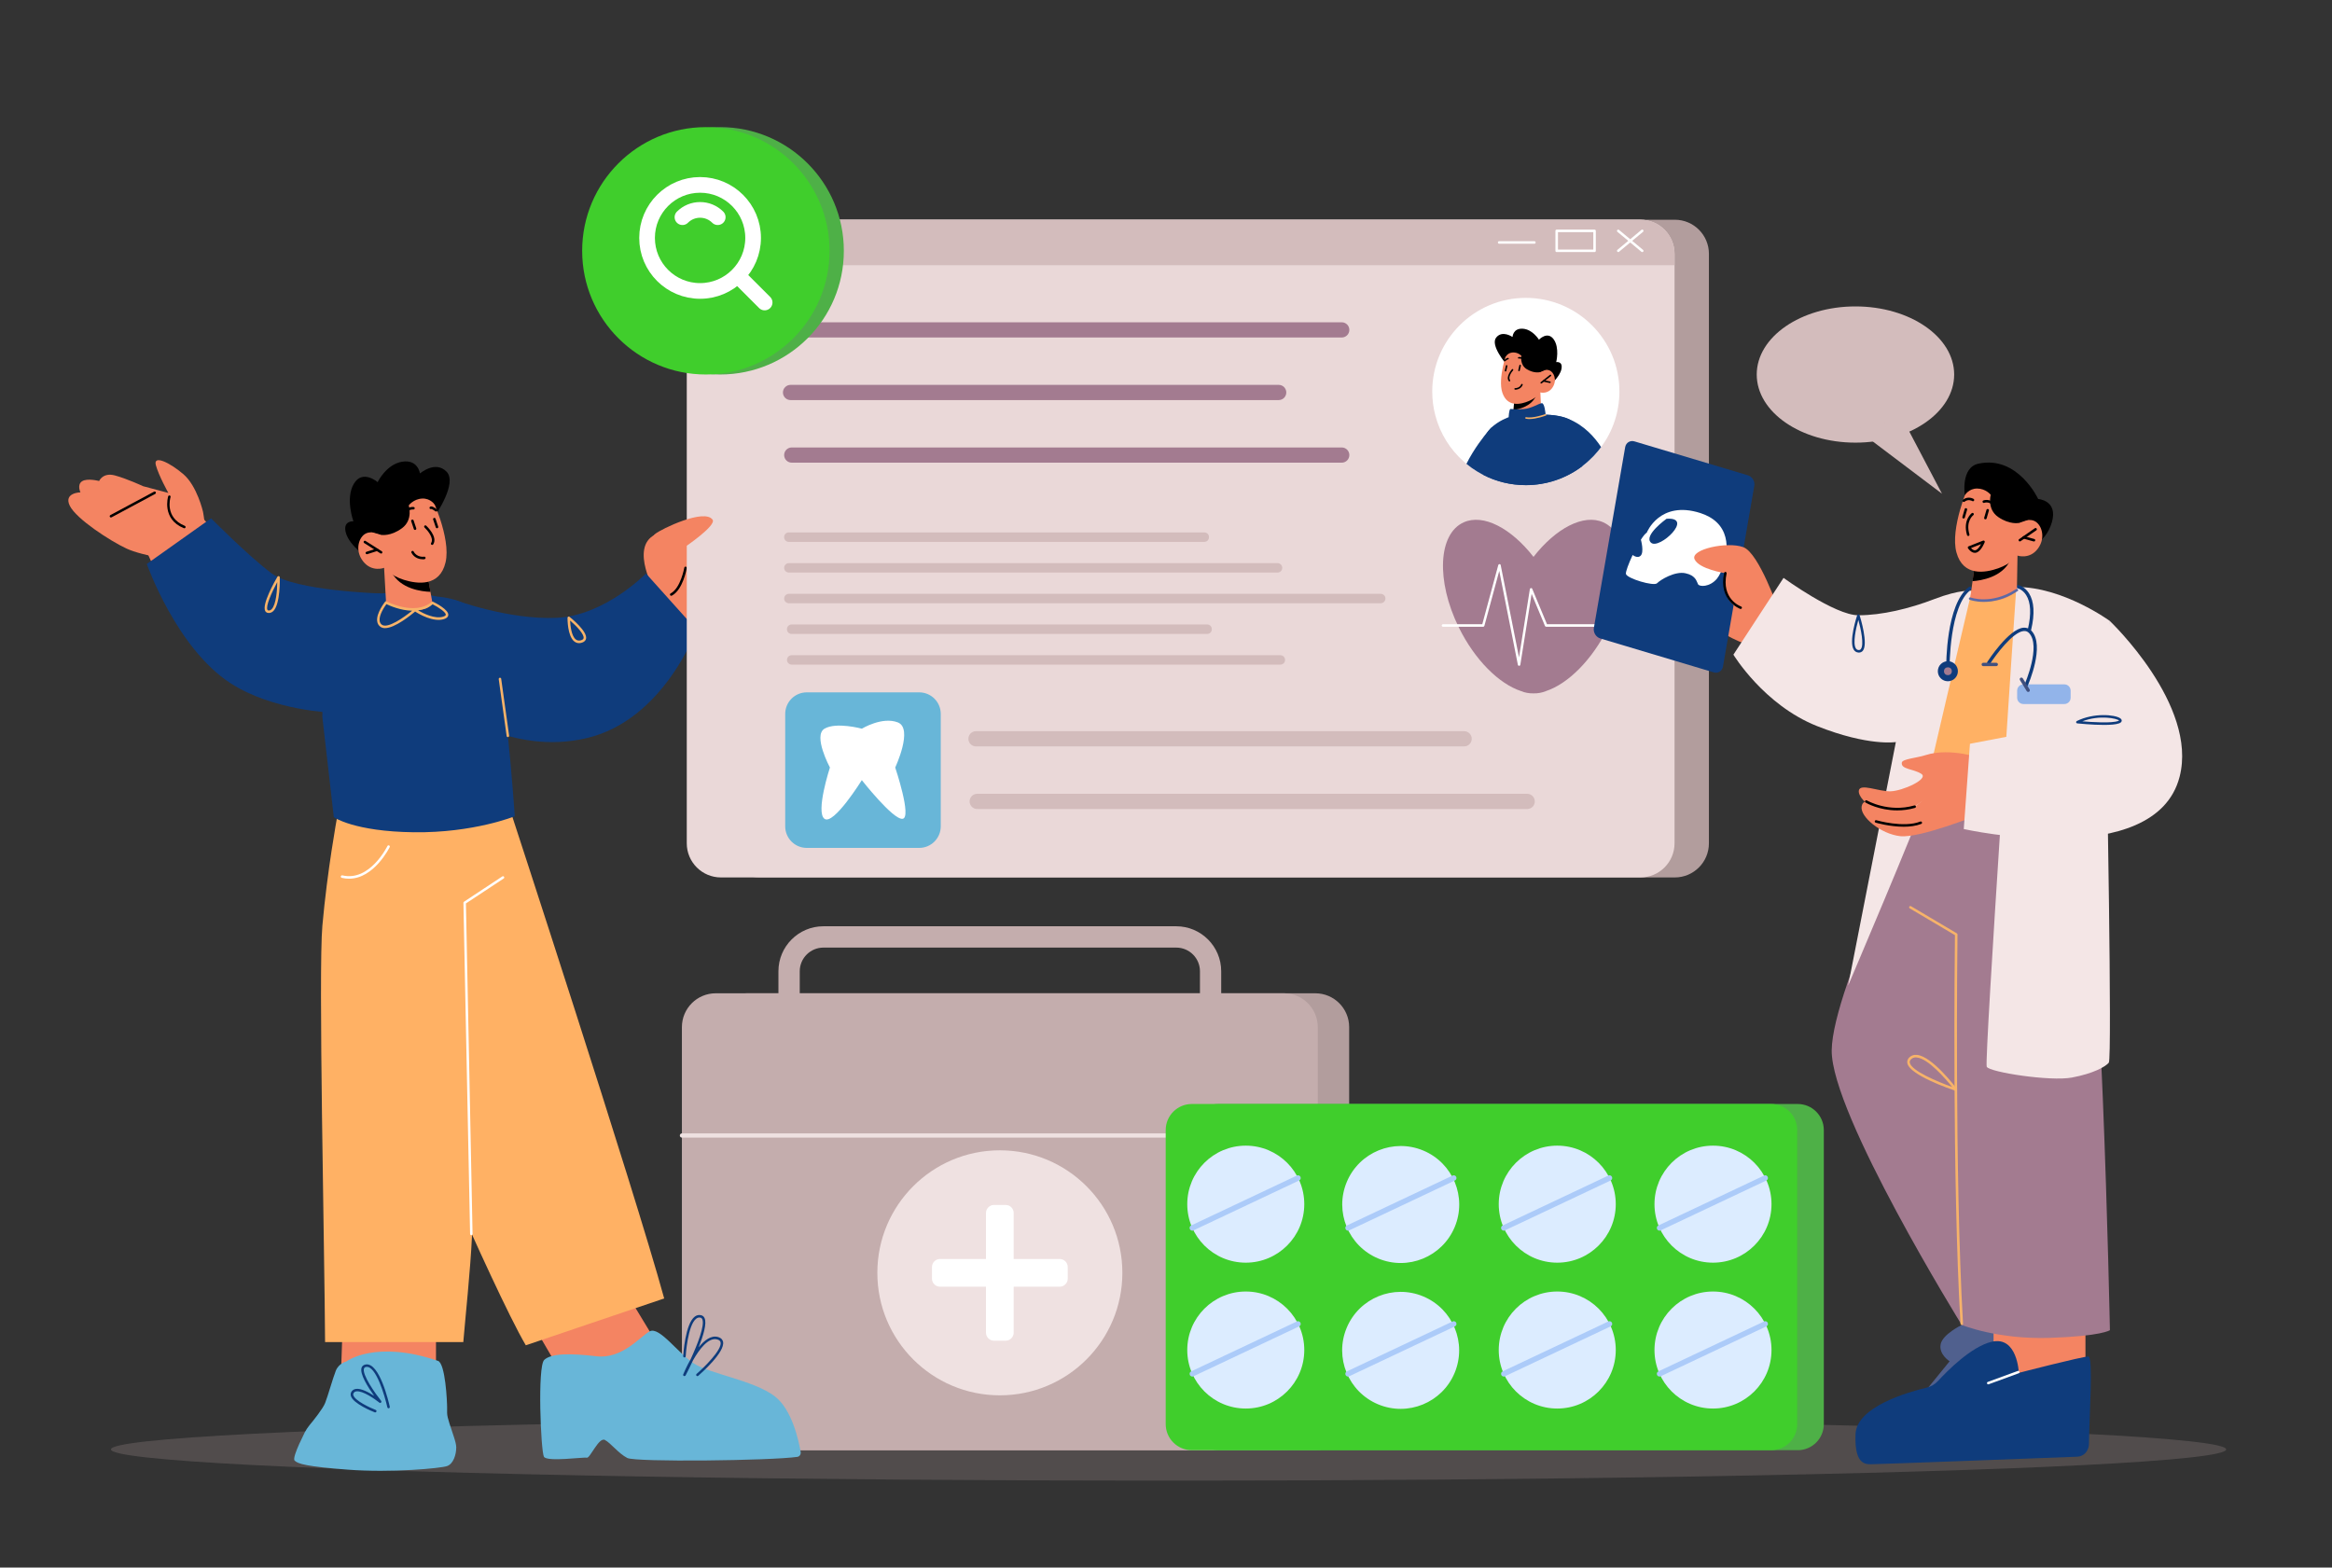 <?xml version="1.0" encoding="utf-8"?>
<!-- Generator: Adobe Illustrator 26.1.0, SVG Export Plug-In . SVG Version: 6.00 Build 0)  -->
<svg version="1.1" id="Layer_1" xmlns="http://www.w3.org/2000/svg" xmlns:xlink="http://www.w3.org/1999/xlink" x="0px" y="0px"
	 viewBox="0 0 595.05 400" style="enable-background:new 0 0 595.05 400;" xml:space="preserve">
<rect x="0" y="0" width="595.05" height="400" fill="#333333" stroke="none"/>
<style type="text/css">
	.st0{opacity:0.21;}
	.st1{fill:#C4ADAD;}
	.st2{fill:#B29D9D;}
	.st3{fill:#EFE1E1;}
	.st4{fill:#FFFFFF;}
	.st5{fill:#F48462;}
	.st6{fill:#FFB164;}
	.st7{fill:#0F3C7C;}
	.st8{fill:#F7B369;}
	.st9{fill:#68B6D8;}
	.st10{fill:#EAD8D8;}
	.st11{fill:#A37B90;}
	.st12{fill:#D3BCBC;}
	.st13{fill:#50608E;}
	.st14{fill:#F4E6E6;}
	.st15{fill:#92B4EA;}
	.st16{fill:#7772D3;}
	.st17{fill:#40507F;}
	.st18{fill:#5C69A5;}
	.st19{fill:#4EB047;}
	.st20{fill:#40CE2C;}
	.st21{fill:#DCECFF;}
	.st22{fill:#ACCBF9;}
	.st23{fill:none;stroke:#FFFFFF;stroke-width:4;stroke-linejoin:round;}
	.st24{fill:none;stroke:#FFFFFF;stroke-width:4;stroke-linecap:round;stroke-linejoin:round;}
</style>
<g>
	<g class="st0">
		<ellipse class="st1" cx="298.18" cy="369.85" rx="269.87" ry="7.97"/>
	</g>
	<g>
		<g>
			<path class="st2" d="M335.62,370.05H190.64c-4.76,0-8.63-3.86-8.63-8.63v-99.33c0-4.76,3.86-8.63,8.63-8.63h144.99
				c4.76,0,8.63,3.86,8.63,8.63v99.33C344.25,366.19,340.39,370.05,335.62,370.05z"/>
		</g>
		<g>
			<path class="st1" d="M308.9,272.89H201.35c-1.5,0-2.72-1.22-2.72-2.72v-22.34c0-6.33,5.15-11.47,11.47-11.47h90.04
				c6.33,0,11.47,5.15,11.47,11.47v22.34C311.62,271.68,310.4,272.89,308.9,272.89z M204.07,267.46h102.12v-19.62
				c0-3.33-2.71-6.04-6.04-6.04h-90.04c-3.33,0-6.04,2.71-6.04,6.04V267.46z"/>
		</g>
		<g>
			<path class="st1" d="M327.62,370.05H182.63c-4.76,0-8.63-3.86-8.63-8.63v-99.33c0-4.76,3.86-8.63,8.63-8.63h144.99
				c4.76,0,8.63,3.86,8.63,8.63v99.33C336.25,366.19,332.38,370.05,327.62,370.05z"/>
		</g>
		<g>
			<path class="st3" d="M336.25,290.29H174.01c-0.3,0-0.54-0.24-0.54-0.54s0.24-0.54,0.54-0.54h162.24c0.3,0,0.54,0.24,0.54,0.54
				S336.55,290.29,336.25,290.29z"/>
		</g>
		<g>
			<circle class="st3" cx="255.13" cy="324.79" r="31.26"/>
		</g>
		<g>
			<g>
				<path class="st4" d="M256.61,342.11h-2.97c-1.13,0-2.05-0.92-2.05-2.05v-30.54c0-1.13,0.92-2.05,2.05-2.05h2.97
					c1.13,0,2.05,0.92,2.05,2.05v30.54C258.66,341.19,257.74,342.11,256.61,342.11z"/>
			</g>
			<g>
				<path class="st4" d="M272.45,323.31v2.97c0,1.13-0.92,2.05-2.05,2.05h-30.54c-1.13,0-2.05-0.92-2.05-2.05v-2.97
					c0-1.13,0.92-2.05,2.05-2.05h30.54C271.53,321.26,272.45,322.18,272.45,323.31z"/>
			</g>
		</g>
	</g>
	<g>
		<g>
			<path class="st5" d="M189.21,139.8c0,0-9.39,21.16-14.72,19.81c-5.33-1.35-7.13-8.15-7.13-8.15s-6.87-11.77-0.18-15.05
				C174.6,132.77,189.21,139.8,189.21,139.8z"/>
		</g>
		<g>
			<polygon class="st5" points="133.11,333.06 143.67,351.16 168.02,343.43 155.54,322.83 			"/>
		</g>
		<g>
			<polygon class="st5" points="86.95,352.38 87.62,332.52 111.25,331.34 111.25,353.56 			"/>
		</g>
		<g>
			<path class="st5" d="M37.46,140.72c0,0,10.63,26.59,25.96,35.09c12.54,6.96,26.57,4.1,26.57,4.1l-2.4-25.14l-13.83-3.44
				c-2.58-1.11-10.03-6.2-12.14-8.05l-10.32-11.57L37.46,140.72z"/>
		</g>
		<g>
			<g>
				<path class="st6" d="M123.12,208.77l-1.09,56.1c0,0-0.59,27.83-1.61,50.76c-0.34,7.99-1.76,21.41-2.2,26.84H82.95
					c-0.14-24.05-1.73-94.74-0.69-106.25c1.25-14.16,3.76-27.7,3.76-27.7l32.55,0.21L123.12,208.77z"/>
			</g>
		</g>
		<g>
			<g>
				<path class="st6" d="M134.17,343.28c-4.17-7-13.9-28.43-17.75-37.33c-1.72-3.98,2.15-97.22,2.15-97.22v-0.21l11.24-2.94
					c0,0,31.99,97.71,39.67,125.75L134.17,343.28z"/>
			</g>
		</g>
		<g>
			<path class="st4" d="M89.06,224.22c-0.6,0-1.21-0.07-1.85-0.22c-0.17-0.04-0.28-0.21-0.24-0.39c0.04-0.17,0.22-0.28,0.39-0.24
				c7.01,1.66,11.45-7.4,11.5-7.49c0.08-0.16,0.27-0.22,0.43-0.15c0.16,0.08,0.23,0.27,0.15,0.43
				C99.39,216.25,95.47,224.22,89.06,224.22z"/>
		</g>
		<g>
			<path class="st4" d="M120.27,315.18c-0.17,0-0.32-0.14-0.32-0.31l-1.7-84.5c0-0.11,0.05-0.21,0.14-0.27l9.78-6.46
				c0.15-0.1,0.35-0.06,0.44,0.09c0.1,0.15,0.06,0.35-0.09,0.44l-9.63,6.36l1.69,84.32C120.6,315.03,120.45,315.17,120.27,315.18
				C120.27,315.18,120.27,315.18,120.27,315.18z"/>
		</g>
		<g>
			<path class="st7" d="M111.61,152.24c0,0,9.44,0.4,13.18,7.39c3.74,6.99,6.57,48.65,6.57,48.65s-10.46,4.28-25.74,4.09
				c-15.27-0.18-20.44-3.84-20.44-3.84l-2.94-25.69c0,0,0.47-27.87,4.27-29.77C90.33,151.16,105.29,150.74,111.61,152.24z"/>
		</g>
		<g>
			<g>
				<path class="st5" d="M51.81,130.63c0,0-1.49-6.63-5.04-9.65c-3.54-3.02-7.73-4.97-7-2.28s3.19,7.08,3.19,7.08l-6.43-1.71
					c0,0-4.19-1.95-7.24-2.76c-3.04-0.81-4,1.43-4,1.43s-3.04-0.81-4.37,0.08c-1.32,0.89-0.39,2.81-0.39,2.81s-4.37,0.08-2.72,3.43
					c1.64,3.35,10.29,8.97,14.48,10.92c4.19,1.95,13.63,3.21,13.63,3.21S54.41,145.05,51.81,130.63z"/>
			</g>
		</g>
		<g>
			<path d="M28.31,132.05c-0.11,0-0.23-0.06-0.28-0.17c-0.08-0.16-0.02-0.35,0.13-0.44l11.15-5.98c0.16-0.08,0.35-0.02,0.43,0.13
				c0.08,0.16,0.02,0.35-0.13,0.44l-11.15,5.98C28.41,132.03,28.36,132.05,28.31,132.05z"/>
		</g>
		<g>
			<path d="M47.05,134.8c-0.04,0-0.08-0.01-0.12-0.02c-5.76-2.31-4.03-8.07-4.02-8.13c0.05-0.17,0.24-0.26,0.4-0.21
				c0.17,0.05,0.26,0.23,0.21,0.4c-0.07,0.21-1.57,5.25,3.64,7.34c0.16,0.07,0.24,0.25,0.18,0.42
				C47.29,134.73,47.17,134.8,47.05,134.8z"/>
		</g>
		<g>
			<path class="st7" d="M37.46,143.9c0,0,7.54,21.49,21.38,30.45c10.91,7.06,26.06,7.51,26.06,7.51l12.08-30.43
				c0,0-21.63-0.65-27.6-5.07c-5.97-4.43-15.52-14.1-15.52-14.1L37.46,143.9z"/>
		</g>
		<g>
			<path class="st8" d="M68.59,156.42c-0.51,0-0.77-0.26-0.9-0.48c-0.95-1.66,2.42-7.61,3.1-8.78c0.07-0.12,0.22-0.18,0.36-0.15
				c0.14,0.04,0.24,0.16,0.24,0.3c0.01,0.27,0.18,6.72-1.61,8.58C69.43,156.24,69.04,156.42,68.59,156.42z M70.75,148.54
				c-1.42,2.62-3.02,6.17-2.5,7.08c0.04,0.08,0.12,0.16,0.34,0.16c0.27,0,0.5-0.11,0.73-0.34C70.49,154.23,70.72,150.5,70.75,148.54
				z"/>
		</g>
		<g>
			<path class="st7" d="M115.75,152.98c0,0,14.02,5.26,26.34,4.67c12.32-0.59,22.74-11.31,22.74-11.31l12.89,14.37
				c0,0-8.29,22.94-27.91,27.61c-19.62,4.67-35.21-7.83-35.21-7.83L115.75,152.98z"/>
		</g>
		<g>
			<path class="st8" d="M147.76,164.11c-0.44,0-0.85-0.14-1.21-0.42c-1.78-1.38-1.74-5.85-1.74-6.04c0-0.12,0.07-0.23,0.18-0.29
				c0.11-0.05,0.24-0.04,0.34,0.04c0.47,0.38,4.59,3.72,4.21,5.58c-0.07,0.35-0.33,0.81-1.14,1.03
				C148.18,164.08,147.97,164.11,147.76,164.11z M145.47,158.35c0.06,1.27,0.32,3.94,1.47,4.83c0.36,0.28,0.78,0.35,1.29,0.21
				c0.6-0.16,0.66-0.45,0.68-0.54C149.12,161.86,147.09,159.73,145.47,158.35z"/>
		</g>
		<g>
			<path class="st8" d="M129.6,188.09c-0.16,0-0.3-0.12-0.32-0.28l-2.02-14.51c-0.02-0.18,0.1-0.34,0.27-0.36
				c0.18-0.03,0.34,0.1,0.36,0.27l2.02,14.51c0.02,0.18-0.1,0.34-0.27,0.36C129.63,188.09,129.62,188.09,129.6,188.09z"/>
		</g>
		<g>
			<g>
				<g>
					<g>
						<path class="st9" d="M116.42,369.29c0,1.98-0.76,4.24-2.33,4.81c-1.57,0.57-14.24,1.76-25.32,0.92
							c-10.61-0.81-12.82-1.49-13.6-2.33c-0.38-0.43,0.36-2.4,1.22-4.32c0.05-0.09,0.09-0.21,0.15-0.3c0.44-0.97,0.89-1.9,1.22-2.56
							c0.33-0.63,0.73-1.23,1.2-1.82c1.15-1.38,3.42-4.22,4.01-5.7c0.76-1.96,1.93-6.2,2.71-8.2c0.78-1.96,2.69-2.37,2.69-2.37
							s7.38-5.63,23.39-0.16c1.9,0.65,2.33,10.46,2.33,11.87v1.41c0,1.31,1.04,3.91,1.71,6.06c0.18,0.54,0.33,1.04,0.44,1.5
							C116.34,368.56,116.42,368.96,116.42,369.29z"/>
					</g>
				</g>
			</g>
		</g>
		<g>
			<g>
				<path class="st9" d="M203.47,371.75c0.56-0.08,0.93-0.65,0.83-1.26c-0.49-2.85-2.2-10.82-6.59-14.18
					c-5.4-4.13-16.65-5.71-20.76-8.46c-4.11-2.75-8.73-9.42-11.16-8.13c-2.43,1.29-6.99,7.15-13.64,6.36
					c-6.65-0.79-11.51-0.75-13.28,0.93c-1.78,1.68-0.86,23.32-0.08,24.71c0.78,1.38,10.13,0.04,10.94,0.25
					c0.82,0.22,3.08-5.35,4.62-4.53c1.54,0.82,3.43,3.41,5.7,4.59C162.15,373.14,196.78,372.73,203.47,371.75z"/>
			</g>
		</g>
		<g>
			<path class="st7" d="M174.64,351.14c-0.05,0-0.09-0.01-0.14-0.03c-0.16-0.07-0.23-0.25-0.16-0.41c0.07-0.18,0.79-1.93,1.91-3.89
				c1.75-3.81,3.64-8.65,2.95-10.19c-0.1-0.21-0.23-0.34-0.44-0.38c-0.39-0.1-0.74-0.02-1.08,0.23c-2.23,1.65-2.71,9.53-2.71,9.61
				c-0.01,0.18-0.16,0.32-0.34,0.3c-0.18-0.01-0.31-0.16-0.3-0.34c0.02-0.34,0.5-8.26,2.97-10.09c0.5-0.37,1.04-0.48,1.62-0.34
				c0.39,0.1,0.7,0.35,0.87,0.75c0.61,1.35-0.31,4.43-1.51,7.43c1.46-1.8,3.18-3.12,4.94-2.62c0.9,0.26,1.19,0.79,1.28,1.2
				c0.58,2.62-5.62,8.08-6.33,8.7c-0.13,0.12-0.34,0.1-0.45-0.03c-0.12-0.13-0.1-0.34,0.03-0.45c1.84-1.6,6.54-6.17,6.12-8.07
				c-0.08-0.35-0.35-0.58-0.83-0.72c-2.25-0.65-4.59,2.49-6.17,5.26c-0.91,1.96-1.71,3.51-1.93,3.92
				C174.87,351.07,174.75,351.14,174.64,351.14z"/>
		</g>
		<g>
			<path class="st7" d="M95.74,360.41c-0.04,0-0.08-0.01-0.12-0.02c-0.56-0.22-5.51-2.21-6.09-4.18c-0.12-0.41-0.05-0.81,0.2-1.16
				c0.26-0.36,0.63-0.57,1.11-0.64c1.31-0.18,3.24,0.87,4.63,1.77c-1.54-2.14-3.8-5.69-3.19-7.23c0.12-0.3,0.4-0.68,1.06-0.78
				c3.52-0.52,5.86,9.64,6.12,10.8c0.04,0.17-0.07,0.34-0.24,0.38c-0.17,0.04-0.34-0.07-0.38-0.24c-0.67-2.99-2.92-10.66-5.39-10.31
				c-0.39,0.06-0.51,0.25-0.56,0.38c-0.6,1.54,2.94,6.5,4.36,8.28c0.1,0.13,0.09,0.31-0.02,0.43c-0.12,0.12-0.3,0.13-0.43,0.02
				c-1.08-0.87-4.25-3.1-5.86-2.87c-0.3,0.04-0.52,0.16-0.68,0.38c-0.13,0.19-0.17,0.38-0.1,0.6c0.41,1.41,4.26,3.2,5.71,3.76
				c0.17,0.06,0.25,0.25,0.18,0.42C95.99,360.34,95.87,360.41,95.74,360.41z"/>
		</g>
		<g>
			<path d="M111.03,131.57c0,0,5.79-8.29,2.91-11.22c-2.88-2.93-6.78,0.47-6.78,0.47s-0.48-3.67-4.56-3
				c-4.08,0.67-6.24,5.21-6.24,5.21s-3.86-3.36-6.08,0.43c-2.22,3.79-0.1,9.56-0.1,9.56s-2.88-0.22-1.89,3.07
				c0.99,3.3,5.72,6.43,5.72,6.43L111.03,131.57z"/>
		</g>
		<g>
			<g>
				<path class="st5" d="M98.01,144.9l0.5,8.86c0,0,2.19,1.76,7.39,1.89c3.88,0.1,4.44-1.81,4.44-1.81l-0.5-2.8l-0.78-4.34
					l-9.47-1.53L98.01,144.9z"/>
			</g>
		</g>
		<g>
			<g>
				<path d="M99.6,145.15c0.04,0.24,0.14,0.52,0.31,0.84c2.23,4.31,7.7,4.96,9.94,5.03l-0.78-4.34L99.6,145.15z"/>
			</g>
		</g>
		<g>
			<g>
				<path class="st5" d="M109.9,126.39c0,0,5.27,10.84,3.79,17.11c-1.48,6.27-7.17,5.53-10.6,4.47c-3.43-1.06-5.08-3.07-5.08-3.07
					s-3.11,1.2-5.35-1.65s-1.07-6.28,0.7-7.12c1.77-0.85,3.97,0.37,3.97,0.37l-1.81-3.14C95.52,133.35,101.92,116.76,109.9,126.39z"
					/>
			</g>
		</g>
		<g>
			<path d="M97.25,141.26c-0.06,0-0.12-0.02-0.17-0.05l-4.15-2.64c-0.15-0.1-0.19-0.29-0.1-0.44c0.1-0.15,0.29-0.19,0.44-0.1
				l4.15,2.64c0.15,0.1,0.19,0.29,0.1,0.44C97.46,141.21,97.36,141.26,97.25,141.26z"/>
		</g>
		<g>
			<path d="M93.61,141.42c-0.14,0-0.26-0.09-0.31-0.22c-0.05-0.17,0.04-0.35,0.21-0.4l2.59-0.82c0.17-0.06,0.35,0.04,0.4,0.21
				c0.05,0.17-0.04,0.35-0.21,0.4l-2.59,0.82C93.68,141.41,93.65,141.42,93.61,141.42z"/>
		</g>
		<g>
			<path d="M102.99,131.9c-0.03,0-0.06,0-0.09-0.01c-0.17-0.05-0.27-0.22-0.22-0.4c0.52-1.87,2.1-2.2,2.86-2.12
				c0.18,0.02,0.3,0.18,0.28,0.35c-0.02,0.18-0.18,0.3-0.35,0.29c-0.07-0.01-1.66-0.15-2.17,1.66
				C103.26,131.81,103.13,131.9,102.99,131.9z"/>
		</g>
		<g>
			<path d="M111.3,130.54c-0.07,0-0.13-0.02-0.19-0.06c-0.69-0.51-0.98-0.59-1.06-0.6c-0.11,0.05-0.23,0.04-0.33-0.04
				c-0.14-0.11-0.17-0.31-0.06-0.45c0.38-0.5,1.47,0.3,1.83,0.57c0.14,0.1,0.17,0.31,0.07,0.45
				C111.49,130.5,111.39,130.54,111.3,130.54z"/>
		</g>
		<g>
			<path d="M110.28,139.05c-0.06,0-0.12-0.02-0.18-0.05c-0.15-0.1-0.19-0.3-0.09-0.44c0.8-1.22-0.94-3.26-1.68-3.95
				c-0.13-0.12-0.14-0.32-0.02-0.45c0.12-0.13,0.32-0.14,0.45-0.02c0.12,0.12,3.04,2.85,1.78,4.77
				C110.49,139,110.38,139.05,110.28,139.05z"/>
		</g>
		<g>
			<path d="M111.5,134.8c-0.13,0-0.26-0.09-0.3-0.22l-0.67-2c-0.06-0.17,0.03-0.35,0.2-0.41c0.17-0.06,0.35,0.03,0.41,0.2l0.67,2
				c0.06,0.17-0.03,0.35-0.2,0.41C111.56,134.8,111.53,134.8,111.5,134.8z"/>
		</g>
		<g>
			<path d="M105.9,135.23c-0.13,0-0.26-0.08-0.3-0.22l-0.67-2c-0.06-0.17,0.03-0.35,0.2-0.41c0.17-0.06,0.35,0.03,0.41,0.2l0.67,2
				c0.06,0.17-0.03,0.35-0.2,0.41C105.97,135.22,105.93,135.23,105.9,135.23z"/>
		</g>
		<g>
			<path d="M110.98,128.84c0,0-1.06-1.73-3.27-1.62c-2.21,0.11-3.41,1.74-3.41,1.74s1.18,3.67-1.71,5.81
				c-2.89,2.15-5.25,1.72-5.25,1.72l-2.22-0.65l-1.78-3.09l5.92-7.15l7.92-4.77l4.37,3.54L110.98,128.84z"/>
		</g>
		<g>
			<path d="M107.95,142.72c-0.69,0-2.16-0.19-2.96-1.67c-0.08-0.16-0.03-0.35,0.13-0.44c0.16-0.08,0.35-0.03,0.43,0.13
				c0.84,1.56,2.6,1.33,2.68,1.31c0.17-0.03,0.34,0.09,0.36,0.27c0.03,0.17-0.09,0.34-0.27,0.36
				C108.33,142.7,108.18,142.72,107.95,142.72z"/>
		</g>
		<g>
			<path class="st8" d="M98.24,160.28c-0.45,0-0.85-0.11-1.18-0.35c-0.47-0.35-0.75-0.83-0.82-1.44c-0.26-2.04,1.93-4.82,2.02-4.94
				c0.1-0.12,0.27-0.16,0.4-0.08c0.07,0.04,7.25,3.75,11.48,0.12c0.1-0.08,0.24-0.1,0.35-0.05c0.67,0.33,4,2.02,3.9,3.4
				c-0.03,0.46-0.39,0.81-1.07,1.03c-2.77,0.89-6.47-1.32-7.39-1.92C104.88,156.93,100.78,160.28,98.24,160.28z M98.6,154.16
				c-0.49,0.66-1.92,2.77-1.73,4.25c0.06,0.43,0.24,0.76,0.57,1c1.47,1.09,5.67-1.89,7.72-3.57
				C102.2,155.79,99.44,154.56,98.6,154.16z M106.69,155.75c1.27,0.75,4.26,2.29,6.43,1.59c0.23-0.07,0.61-0.23,0.63-0.46
				c0.05-0.66-1.91-1.95-3.36-2.68C109.26,155.12,107.98,155.58,106.69,155.75z"/>
		</g>
		<g>
			<path d="M171.27,152.03c-0.12,0-0.23-0.06-0.28-0.17c-0.08-0.16-0.02-0.35,0.13-0.43c2.57-1.35,3.48-6.53,3.49-6.58
				c0.03-0.17,0.2-0.29,0.37-0.26c0.17,0.03,0.29,0.2,0.26,0.37c-0.04,0.23-0.98,5.55-3.82,7.04
				C171.37,152.02,171.32,152.03,171.27,152.03z"/>
		</g>
	</g>
	<g>
		<path class="st2" d="M427.35,223.9H193.78c-4.8,0-8.7-3.89-8.7-8.7V64.77c0-4.8,3.89-8.7,8.7-8.7h233.58c4.8,0,8.7,3.89,8.7,8.7
			V215.2C436.05,220,432.16,223.9,427.35,223.9z"/>
	</g>
	<g>
		<path class="st10" d="M427.29,64.79v150.39c0,4.82-3.9,8.72-8.71,8.72H183.96c-4.81,0-8.72-3.9-8.72-8.72V64.79
			c0-4.82,3.91-8.72,8.72-8.72h234.62C423.39,56.07,427.29,59.97,427.29,64.79z"/>
	</g>
	<g>
		<path class="st5" d="M166.17,141.19c0,0-0.56-3.66,1-4.94c1.56-1.28,12.57-6.58,14.66-3.64c1.05,1.47-6.92,6.87-6.92,6.87
			s0.12,3.01-1.18,6.94c-1.31,3.93-4.25,1.82-4.25,1.82L166.17,141.19z"/>
	</g>
	<g>
		<g>
			<path class="st4" d="M365.46,99.91c0,2.12,0.28,4.18,0.8,6.14c1.22,4.6,3.77,8.65,7.23,11.71c0.23,0.2,0.46,0.4,0.7,0.6
				c0.86,0.72,1.78,1.37,2.74,1.95c0.42,0.26,0.85,0.5,1.28,0.73c0.12,0.07,0.25,0.13,0.37,0.19c3.23,1.64,6.9,2.56,10.77,2.56
				c1.32,0,2.62-0.11,3.88-0.32c0.91-0.14,1.79-0.34,2.66-0.59c2.88-0.82,5.54-2.17,7.87-3.93c0.56-0.43,1.1-0.88,1.62-1.35
				c0.88-0.79,1.7-1.65,2.44-2.56c0.26-0.31,0.51-0.64,0.74-0.96c2.93-3.97,4.66-8.87,4.66-14.18c0-13.19-10.69-23.89-23.89-23.89
				C376.15,76.02,365.46,86.71,365.46,99.91z"/>
		</g>
		<g>
			<path d="M384.26,92.8c0,0-4.06-4.7-2.48-6.67c1.58-1.97,4.17-0.13,4.17-0.13s0.07-2.27,2.6-2.12c2.53,0.15,4.14,2.8,4.14,2.8
				s2.15-2.29,3.74-0.12c1.59,2.18,0.66,5.84,0.66,5.84s1.75-0.32,1.34,1.76c-0.4,2.08-3.1,4.29-3.1,4.29L384.26,92.8z"/>
		</g>
		<g>
			<g>
				<path class="st5" d="M393.05,100.13l0.25,5.44c0,0-1.23,1.21-4.4,1.61c-2.36,0.3-2.83-0.83-2.83-0.83l0.13-1.74l0.2-2.7
					l5.69-1.53L393.05,100.13z"/>
			</g>
		</g>
		<g>
			<g>
				<path d="M392.09,100.39c-0.01,0.15-0.06,0.33-0.13,0.53c-1.09,2.77-4.4,3.51-5.76,3.7l0.2-2.7L392.09,100.39z"/>
			</g>
		</g>
		<g>
			<g>
				<path class="st5" d="M384.62,89.57c0,0-2.55,6.95-1.25,10.69s4.73,2.93,6.76,2.07c2.03-0.86,2.91-2.19,2.91-2.19
					s1.98,0.54,3.16-1.34c1.19-1.88,0.26-3.9-0.87-4.31s-2.4,0.47-2.4,0.47l0.91-2.03C393.85,92.93,388.9,83.19,384.62,89.57z"/>
			</g>
		</g>
		<g>
			<path d="M393.26,97.87c-0.06,0-0.12-0.03-0.15-0.07c-0.07-0.09-0.05-0.21,0.03-0.28l2.37-1.88c0.08-0.07,0.21-0.05,0.28,0.03
				c0.07,0.09,0.05,0.21-0.03,0.28l-2.37,1.88C393.35,97.85,393.31,97.87,393.26,97.87z"/>
		</g>
		<g>
			<path d="M395.5,97.74c-0.04,0-1.67-0.35-1.67-0.35c-0.11-0.02-0.18-0.13-0.15-0.23c0.02-0.11,0.13-0.17,0.23-0.15l1.63,0.34
				c0.11,0.02,0.18,0.13,0.15,0.23C395.67,97.67,395.59,97.74,395.5,97.74z"/>
		</g>
		<g>
			<path d="M389.17,92.5c-0.08,0-0.15-0.05-0.18-0.12c-0.42-1.07-1.39-0.89-1.43-0.88c-0.12,0.02-0.21-0.05-0.23-0.15
				c-0.02-0.11,0.04-0.21,0.15-0.23c0.46-0.1,1.44,0.01,1.88,1.12c0.04,0.1-0.01,0.22-0.11,0.26C389.22,92.5,389.2,92.5,389.17,92.5
				z"/>
		</g>
		<g>
			<path d="M384.01,92.19c-0.05,0-0.11-0.02-0.15-0.06c-0.07-0.08-0.07-0.21,0.01-0.28c0.2-0.18,0.82-0.74,1.08-0.46
				c0.07,0.08,0.07,0.2-0.01,0.28c-0.05,0.05-0.13,0.07-0.2,0.04c-0.05,0.01-0.22,0.08-0.61,0.43
				C384.11,92.18,384.06,92.19,384.01,92.19z"/>
		</g>
		<g>
			<path d="M385.16,97.33c-0.06,0-0.11-0.02-0.15-0.07c-0.89-1.1,0.72-2.95,0.79-3.03c0.07-0.08,0.2-0.09,0.28-0.02
				c0.08,0.07,0.09,0.2,0.02,0.28c-0.41,0.46-1.35,1.82-0.78,2.52c0.07,0.08,0.06,0.21-0.03,0.28
				C385.25,97.32,385.21,97.33,385.16,97.33z"/>
		</g>
		<g>
			<path d="M384.16,94.81c-0.15-0.03-0.22-0.13-0.19-0.24l0.28-1.26c0.02-0.11,0.12-0.17,0.24-0.15c0.11,0.02,0.17,0.13,0.15,0.24
				l-0.28,1.26C384.33,94.75,384.25,94.81,384.16,94.81z"/>
		</g>
		<g>
			<path d="M387.6,94.72c-0.15-0.03-0.22-0.13-0.19-0.24l0.28-1.26c0.02-0.11,0.13-0.17,0.24-0.15c0.11,0.02,0.17,0.13,0.15,0.24
				l-0.28,1.26C387.78,94.66,387.69,94.72,387.6,94.72z"/>
		</g>
		<g>
			<path d="M384.12,91.13c0,0,0.54-1.12,1.9-1.19c1.36-0.07,2.19,0.85,2.19,0.85s-0.49,2.31,1.41,3.44c1.9,1.13,3.31,0.73,3.31,0.73
				l1.32-0.54l0.89-2l-4.06-4L385.95,86l-2.45,2.44L384.12,91.13z"/>
		</g>
		<g>
			<path d="M386.63,99.44c-0.14-0.01-0.22-0.1-0.22-0.21c0-0.11,0.09-0.19,0.2-0.19c0.24,0,1.18-0.05,1.56-0.97
				c0.04-0.1,0.16-0.15,0.26-0.11c0.1,0.04,0.15,0.16,0.11,0.26C388.06,99.38,386.85,99.44,386.63,99.44z"/>
		</g>
		<g>
			<path class="st7" d="M374.18,118.36c0.86,0.72,1.78,1.37,2.74,1.95c0.42,0.26,0.85,0.5,1.28,0.73c0.12,0.07,0.25,0.13,0.37,0.19
				c3.23,1.64,6.9,2.56,10.77,2.56c1.32,0,2.62-0.11,3.88-0.32c0.91-0.14,1.79-0.34,2.66-0.59c2.88-0.82,5.54-2.17,7.87-3.93
				c0.56-0.43,1.1-0.88,1.62-1.35c0.88-0.79,1.7-1.65,2.44-2.56c0.26-0.31,0.51-0.64,0.74-0.96c-1.59-2.43-4.27-5.54-8.28-7.15
				c-1.11-0.44-2.31-0.77-3.61-0.94c-0.08-0.01-0.15-0.02-0.23-0.03c-0.12-0.02-0.24-0.03-0.35-0.04c-0.13-0.02-0.23-0.02-0.32-0.03
				c-0.15-0.01-0.3-0.02-0.44-0.03c-0.32-0.03-0.65-0.05-0.96-0.06c-8.9-0.34-13.63,3.19-13.91,3.4c-0.03,0.02-0.04,0.04-0.06,0.06
				c-0.09,0.1-0.3,0.33-0.61,0.69C378.65,111.32,376.18,114.4,374.18,118.36z"/>
		</g>
		<g>
			<path class="st7" d="M378.58,121.24c3.23,1.64,6.9,2.56,10.77,2.56c1.32,0,2.62-0.11,3.88-0.32c0.91-0.14,1.79-0.34,2.66-0.59
				c2.88-0.82,5.54-2.17,7.87-3.93c-1-6.08-2.05-11.12-2.87-11.68c-0.18-0.12-0.38-0.24-0.59-0.34c-1.1-0.54-2.46-0.8-3.61-0.94
				c-0.08-0.01-0.15-0.02-0.23-0.03c-0.12-0.02-0.24-0.03-0.35-0.04c-0.11-0.01-0.22-0.02-0.32-0.03c-0.15-0.01-0.3-0.02-0.44-0.03
				c-0.58-0.03-0.96-0.03-0.96-0.03c-0.03-0.37-0.26-3.02-0.98-2.96c-0.76,0.07-2.61,1.34-4.57,1.5c-1.96,0.16-3.01-0.02-3.4-0.02
				c-0.39,0-0.48,2.1-0.48,2.1s-2.62,0.89-4.49,2.75c-0.03,0.02-0.04,0.04-0.06,0.06c-0.09,0.1-0.3,0.33-0.61,0.69
				c-0.24,0.3-0.44,0.61-0.61,0.95C378.65,111.99,378.52,116.22,378.58,121.24z"/>
		</g>
		<g>
			<path class="st8" d="M390.25,106.93c-0.32,0-0.63-0.03-0.91-0.09c-0.11-0.02-0.17-0.13-0.15-0.24c0.03-0.11,0.12-0.17,0.24-0.15
				c1.68,0.39,4.86-0.77,4.9-0.78c0.1-0.04,0.21,0.01,0.25,0.12c0.04,0.1-0.01,0.22-0.12,0.25
				C394.35,106.09,392.05,106.93,390.25,106.93z"/>
		</g>
	</g>
	<g>
		<path class="st11" d="M342.37,86.12H202.03c-1.07,0-1.94-0.87-1.94-1.94c0-1.07,0.87-1.94,1.94-1.94h140.34
			c1.07,0,1.94,0.87,1.94,1.94C344.31,85.25,343.44,86.12,342.37,86.12z"/>
	</g>
	<g>
		<path class="st11" d="M342.37,118.06H202.03c-1.07,0-1.94-0.87-1.94-1.94c0-1.07,0.87-1.94,1.94-1.94h140.34
			c1.07,0,1.94,0.87,1.94,1.94C344.31,117.19,343.44,118.06,342.37,118.06z"/>
	</g>
	<g>
		<path class="st11" d="M326.28,102.09H201.72c-1.07,0-1.94-0.87-1.94-1.94s0.87-1.94,1.94-1.94h124.56c1.07,0,1.94,0.87,1.94,1.94
			S327.35,102.09,326.28,102.09z"/>
	</g>
	<g>
		<path class="st12" d="M389.69,206.44H249.35c-1.07,0-1.94-0.87-1.94-1.94c0-1.07,0.87-1.94,1.94-1.94h140.34
			c1.07,0,1.94,0.87,1.94,1.94C391.64,205.57,390.77,206.44,389.69,206.44z"/>
	</g>
	<g>
		<path class="st12" d="M373.6,190.46H249.04c-1.07,0-1.94-0.87-1.94-1.94s0.87-1.94,1.94-1.94H373.6c1.07,0,1.94,0.87,1.94,1.94
			S374.67,190.46,373.6,190.46z"/>
	</g>
	<g>
		<path class="st12" d="M307.33,138.27H201.25c-0.64,0-1.16-0.52-1.16-1.16v-0.09c0-0.64,0.52-1.16,1.16-1.16h106.08
			c0.64,0,1.16,0.52,1.16,1.16v0.09C308.49,137.75,307.97,138.27,307.33,138.27z"/>
	</g>
	<g>
		<path class="st12" d="M325.99,146.1h-124.7c-0.66,0-1.2-0.54-1.2-1.2s0.54-1.2,1.2-1.2h124.7c0.66,0,1.2,0.54,1.2,1.2
			S326.66,146.1,325.99,146.1z"/>
	</g>
	<g>
		<path class="st12" d="M352.32,153.93H201.29c-0.66,0-1.2-0.54-1.2-1.2s0.54-1.2,1.2-1.2h151.03c0.66,0,1.2,0.54,1.2,1.2
			S352.98,153.93,352.32,153.93z"/>
	</g>
	<g>
		<path class="st12" d="M308.05,161.76H201.97c-0.64,0-1.16-0.52-1.16-1.16v-0.09c0-0.64,0.52-1.16,1.16-1.16h106.08
			c0.64,0,1.16,0.52,1.16,1.16v0.09C309.21,161.24,308.69,161.76,308.05,161.76z"/>
	</g>
	<g>
		<path class="st12" d="M326.71,169.59h-124.7c-0.66,0-1.2-0.54-1.2-1.2c0-0.66,0.54-1.2,1.2-1.2h124.7c0.66,0,1.2,0.54,1.2,1.2
			C327.92,169.05,327.38,169.59,326.71,169.59z"/>
	</g>
	<g>
		<g>
			<path class="st11" d="M409.1,133.28c-5.03-2.25-12.13,1.54-17.8,8.82c-5.67-7.28-12.77-11.07-17.8-8.82
				c-6.54,2.92-7.1,14.92-1.27,26.8c4.11,8.35,10.29,14.42,15.87,16.26c1,0.42,2.07,0.61,3.2,0.59c1.13,0.02,2.2-0.17,3.2-0.59
				c5.58-1.85,11.76-7.91,15.87-16.26C416.2,148.2,415.63,136.21,409.1,133.28z"/>
		</g>
		<g>
			<path class="st4" d="M387.63,169.9c-0.15,0-0.29-0.11-0.32-0.26l-4.75-23.96l-3.79,14.01c-0.04,0.14-0.16,0.24-0.31,0.24H368.2
				c-0.18,0-0.32-0.14-0.32-0.32c0-0.18,0.14-0.32,0.32-0.32h10.03l4.08-15.1c0.04-0.14,0.18-0.26,0.32-0.24
				c0.15,0,0.28,0.11,0.3,0.26l4.67,23.54l2.77-17.42c0.02-0.14,0.14-0.25,0.28-0.27c0.14-0.02,0.28,0.06,0.33,0.2l3.76,9.03h21.25
				c0.18,0,0.32,0.14,0.32,0.32c0,0.18-0.14,0.32-0.32,0.32h-21.46c-0.13,0-0.25-0.08-0.3-0.2l-3.41-8.19l-2.88,18.08
				C387.93,169.78,387.79,169.89,387.63,169.9C387.64,169.9,387.63,169.9,387.63,169.9z"/>
		</g>
	</g>
	<g>
		<g>
			<ellipse class="st12" cx="473.45" cy="95.57" rx="25.19" ry="17.38"/>
		</g>
		<g>
			<polygon class="st12" points="473.45,109.31 495.53,125.98 485.54,106.98 			"/>
		</g>
	</g>
	<g>
		<g>
			<path class="st5" d="M445.12,164.23c0,0-9.2-3.38-12.51-8.83c-3.31-5.46,3.72-12.43,3.72-12.43l9.98,2.98l5.23,11.63
				L445.12,164.23z"/>
		</g>
		<g>
			<path class="st7" d="M408.35,162.92l28.93,8.65c1.11,0.33,2.17-0.33,2.37-1.48l7.99-46.13c0.2-1.15-0.54-2.35-1.65-2.68
				l-28.93-8.65c-1.11-0.33-2.17,0.33-2.37,1.48l-7.99,46.13C406.51,161.39,407.24,162.59,408.35,162.92z"/>
		</g>
		<g>
			<path class="st4" d="M414.88,146.44c0.21,1.16,7.16,3.24,7.96,2.38c0.81-0.85,4.56-3.14,7.24-2.54c0.66,0.14,1.16,0.34,1.56,0.57
				c0.57,0.35,0.91,0.75,1.14,1.13c0.25,0.44,0.37,0.85,0.51,1.11c0.35,0.66,2.95,0.77,4.8-1.4c0.29-0.35,0.65-0.92,1-1.65
				c0.29-0.57,0.56-1.25,0.8-2.01c0.46-1.46,0.77-3.18,0.68-4.91c-0.13-2.74-1.28-5.5-4.46-7.25c-0.65-0.36-1.39-0.68-2.22-0.95
				c-10.42-3.34-13.69,5-13.69,5c-0.39,0.22-0.92,0.89-1.5,1.8c0,0,0.93,3.26-0.12,4.14c-0.61,0.51-1.42,0.16-1.99-0.23
				C415.57,143.81,414.79,145.91,414.88,146.44z M425.24,132.38c7.18-0.53-1.83,7.95-3.93,6.12
				C419.23,136.68,425.24,132.38,425.24,132.38z"/>
		</g>
		<g>
			<path class="st5" d="M453.84,155.66c0,0-4.97-14.52-8.99-16.03c-4.02-1.52-13.56,0.51-12.46,3.06c1.1,2.55,7.87,3.58,7.87,3.58
				s-2.49,7.09,5.53,10.16C453.81,159.49,453.84,155.66,453.84,155.66z"/>
		</g>
		<g>
			<path d="M444.16,155.39c-0.04,0-0.07-0.01-0.11-0.02c-0.06-0.02-5.63-2.07-4.11-9.18c0.04-0.17,0.21-0.28,0.38-0.25
				c0.17,0.04,0.28,0.21,0.25,0.38c-1.4,6.54,3.49,8.37,3.69,8.44c0.17,0.06,0.25,0.24,0.2,0.41
				C444.42,155.31,444.29,155.39,444.16,155.39z"/>
		</g>
		<g>
			<path class="st13" d="M497.04,327.92l3.53,10.18c0,0-4.88,2.35-5.38,4.91c-0.52,2.62,2.29,4.35,2.29,4.35l-8.74,10.74l27.16-3.37
				l-2.49-26.8H497.04z"/>
		</g>
		<g>
			<polygon class="st5" points="532.14,338.07 532.14,354.72 508.69,352.93 508.69,337.02 			"/>
		</g>
		<g>
			<path class="st11" d="M492.4,202.51c0,0-24.82,49.27-25.01,65.5c-0.19,16.23,33.18,70.08,33.18,70.08s9.07,3.73,22.39,3.3
				c13.32-0.43,15.42-1.96,15.42-1.96s-2.28-115.49-7.61-126.3C525.44,202.32,492.4,202.51,492.4,202.51z"/>
		</g>
		<g>
			<path class="st6" d="M511.54,149.96c0,0,11.8-0.4,17.89,5.12c6.09,5.52,2.09,53.67,2.09,53.67s-15.89,1.33-27.26,0
				s-16.51-3.14-16.51-3.14s-1.33-44.26,1.71-49.58C492.51,150.7,511.54,149.96,511.54,149.96z"/>
		</g>
		<g>
			<path class="st14" d="M514.5,149.79c0,0-8.23,121.04-7.55,122.42c0.68,1.38,16.24,3.79,21.74,2.75c5.49-1.03,8.53-2.75,9.41-3.79
				c0.88-1.03-0.57-80.19-0.57-80.19l0.86-32.51C538.38,158.48,526.49,149.74,514.5,149.79z"/>
		</g>
		<g>
			<path class="st15" d="M526.75,179.65h-10.43c-0.89,0-1.61-0.72-1.61-1.61v-1.8c0-0.89,0.72-1.61,1.61-1.61h10.43
				c0.89,0,1.61,0.72,1.61,1.61v1.8C528.37,178.92,527.64,179.65,526.75,179.65z"/>
		</g>
		<g>
			<path class="st16" d="M492.25,153.69c0,0-5.72,3.25-11.46,5.15c-5.36,1.78-9.4,1.92-9.4,1.92s-0.02,6.88,0.21,14.06
				c0.23,7.4-0.75,12.62-0.75,12.62s17.86,3.84,22-1.86C496.98,179.88,492.25,153.69,492.25,153.69z"/>
		</g>
		<g>
			<path class="st8" d="M500.57,338.09c-0.17,0-0.31-0.13-0.32-0.3c-2.13-36.61-1.46-95.41-1.41-99.17l-11.54-6.83
				c-0.15-0.09-0.2-0.29-0.11-0.44c0.09-0.15,0.29-0.2,0.44-0.11l11.7,6.93c0.1,0.06,0.16,0.17,0.16,0.28
				c-0.01,0.61-0.78,61.69,1.41,99.31c0.01,0.18-0.12,0.33-0.3,0.34C500.58,338.09,500.58,338.09,500.57,338.09z"/>
		</g>
		<g>
			<path class="st8" d="M499.05,278.34c-0.03,0-0.07-0.01-0.1-0.02c-1.19-0.39-11.6-3.93-12.26-7.01c-0.08-0.39-0.05-0.97,0.55-1.53
				c0.51-0.47,1.15-0.67,1.9-0.6c3.92,0.37,9.91,8.3,10.16,8.64c0.08,0.11,0.09,0.27,0,0.38
				C499.25,278.29,499.16,278.34,499.05,278.34z M488.86,269.82c-0.47,0-0.86,0.15-1.18,0.45c-0.32,0.29-0.43,0.58-0.36,0.92
				c0.44,2.08,7.21,4.89,10.81,6.18c-1.67-2.08-6.12-7.26-9.04-7.53C489.01,269.82,488.93,269.82,488.86,269.82z"/>
		</g>
		<g>
			<g>
				<path class="st7" d="M530.08,371.71c1.63-0.06,2.93-1.48,2.95-3.22c0.09-6.89,1.13-22.33-0.13-22.34
					c-1.6-0.02-17.76,4.17-17.76,4.17s-0.34-9.55-7-7.92c-5.12,1.25-11.1,7.25-13.61,9.97c-0.8,0.86-1.8,1.46-2.91,1.72
					c-4.76,1.13-17.88,4.86-18.15,11.87c-0.34,8.57,3.11,7.63,4.72,7.65C479.57,373.62,518.95,372.13,530.08,371.71z"/>
			</g>
		</g>
		<g>
			<path class="st4" d="M507.33,353.25c-0.13,0-0.25-0.08-0.3-0.21c-0.06-0.17,0.02-0.35,0.19-0.41l7.68-2.81
				c0.16-0.06,0.35,0.02,0.41,0.19c0.06,0.17-0.02,0.35-0.19,0.41l-7.68,2.81C507.41,353.24,507.37,353.25,507.33,353.25z"/>
		</g>
		<g>
			<path class="st14" d="M455.1,147.46l-12.79,19.59c0,0,7.76,12.84,21.35,18.23c13.18,5.23,20.1,4.07,20.1,4.07l-12.18,62.16
				c0,0,18.23-42.86,18.63-45.21c0.4-2.35,12.92-55.54,12.92-55.54s-2.95-0.42-9.45,2.07c-6.49,2.5-13.48,4.17-19.48,4.17
				C468.21,157.01,455.1,147.46,455.1,147.46z"/>
		</g>
		<g>
			<path class="st7" d="M474.33,166.52c-0.05,0-0.1,0-0.16-0.01c-0.49-0.05-0.87-0.28-1.14-0.7c-1.36-2.09,0.78-8.57,0.87-8.84
				c0.04-0.13,0.17-0.22,0.3-0.22c0.14,0,0.26,0.09,0.31,0.23c0.23,0.75,2.24,7.33,0.82,9.08
				C475.08,166.36,474.73,166.52,474.33,166.52z M474.19,158.18c-0.64,2.21-1.46,5.98-0.63,7.28c0.16,0.25,0.38,0.38,0.66,0.41
				c0.26,0.02,0.45-0.05,0.59-0.22C475.7,164.57,474.84,160.53,474.19,158.18z"/>
		</g>
		<g>
			<path class="st7" d="M517.87,161.05c-0.03,0-0.07,0-0.1-0.01c-0.23-0.05-0.37-0.29-0.32-0.52c0.9-3.82,0.75-6.82-0.45-8.69
				c-0.92-1.44-2.13-1.7-2.14-1.7c-0.23-0.05-0.38-0.27-0.34-0.5c0.05-0.23,0.27-0.39,0.5-0.34c0.06,0.01,1.58,0.33,2.7,2.08
				c1.34,2.09,1.53,5.24,0.56,9.35C518.24,160.92,518.07,161.05,517.87,161.05z"/>
		</g>
		<g>
			<path class="st7" d="M497.04,170.87c-0.23,0-0.43-0.19-0.43-0.42c-0.01-0.67-0.09-16.37,5.8-20.66c0.19-0.14,0.46-0.1,0.6,0.09
				c0.14,0.19,0.1,0.46-0.09,0.6c-5.54,4.03-5.45,19.8-5.45,19.96C497.47,170.68,497.28,170.87,497.04,170.87
				C497.04,170.87,497.04,170.87,497.04,170.87z"/>
		</g>
		<g>
			<path class="st7" d="M517.04,175.16c-0.06,0-0.12-0.01-0.17-0.04c-0.22-0.09-0.32-0.35-0.22-0.56c0.04-0.1,4.19-9.68,1.12-13
				c-0.38-0.41-0.84-0.59-1.38-0.54c-2.79,0.24-7.13,6.1-8.57,8.34c-0.13,0.2-0.4,0.25-0.59,0.13c-0.2-0.13-0.26-0.39-0.13-0.59
				c0.22-0.34,5.44-8.39,9.21-8.73c0.81-0.07,1.52,0.2,2.09,0.82c3.44,3.72-0.79,13.51-0.97,13.92
				C517.37,175.06,517.21,175.16,517.04,175.16z"/>
		</g>
		<g>
			<path class="st7" d="M499.59,171.28c0,1.41-1.14,2.56-2.56,2.56s-2.56-1.14-2.56-2.56c0-1.41,1.14-2.56,2.56-2.56
				S499.59,169.87,499.59,171.28z"/>
		</g>
		<g>
			<circle class="st11" cx="497.04" cy="171.28" r="1"/>
		</g>
		<g>
			<path class="st17" d="M509.38,169.98h-3.31c-0.24,0-0.43-0.19-0.43-0.43c0-0.24,0.19-0.43,0.43-0.43h3.31
				c0.24,0,0.43,0.19,0.43,0.43C509.81,169.79,509.61,169.98,509.38,169.98z"/>
		</g>
		<g>
			<path class="st17" d="M517.53,176.57c-0.14,0-0.28-0.07-0.37-0.2l-1.73-2.82c-0.12-0.2-0.06-0.47,0.14-0.59
				c0.2-0.12,0.46-0.06,0.59,0.14l1.73,2.82c0.12,0.2,0.06,0.47-0.14,0.59C517.69,176.55,517.61,176.57,517.53,176.57z"/>
		</g>
		<g>
			<path d="M501.35,126.39c0,0-1.08-7.08,3.46-8.07c10.08-2.2,15.27,9.01,15.27,9.01s5.11,0.33,3.49,5.94
				c-1.74,6-6.94,6.72-6.94,6.72L501.35,126.39z"/>
		</g>
		<g>
			<g>
				<path class="st5" d="M514.8,141.78l-0.15,8.78c0,0-1.63,2.5-6.77,2.83c-3.83,0.24-5.16-0.64-5.16-0.64l0.61-4.44l0.6-4.33
					l9.31-1.88L514.8,141.78z"/>
			</g>
		</g>
		<g>
			<g>
				<path d="M513.24,142.1c-0.03,0.24-0.12,0.52-0.27,0.84c-2.04,4.35-7.43,5.21-9.65,5.36l0.6-4.33L513.24,142.1z"/>
			</g>
		</g>
		<g>
			<g>
				<path class="st5" d="M502.32,123.92c0,0-4.8,10.93-3.09,17.08c1.71,6.15,7.31,5.19,10.67,4.01c3.35-1.18,4.91-3.23,4.91-3.23
					s3.13,1.07,5.23-1.84c2.1-2.91,0.82-6.25-0.97-7.02c-1.79-0.77-3.91,0.52-3.91,0.52l1.67-3.18
					C516.82,130.26,509.85,114.09,502.32,123.92z"/>
			</g>
		</g>
		<g>
			<path d="M515.4,138.16c-0.1,0-0.2-0.05-0.26-0.14c-0.1-0.15-0.07-0.35,0.08-0.45l4.01-2.78c0.14-0.1,0.34-0.07,0.45,0.08
				c0.1,0.15,0.07,0.35-0.08,0.45l-4.01,2.78C515.52,138.14,515.46,138.16,515.4,138.16z"/>
		</g>
		<g>
			<path d="M519,138.17c-0.03,0-0.06,0-0.09-0.01l-2.59-0.72c-0.17-0.05-0.27-0.22-0.22-0.4c0.05-0.17,0.22-0.27,0.4-0.22l2.59,0.72
				c0.17,0.05,0.27,0.22,0.22,0.4C519.28,138.08,519.15,138.17,519,138.17z"/>
		</g>
		<g>
			<path d="M509.06,129.57c-0.11,0-0.22-0.06-0.28-0.17c-0.9-1.62-2.41-1.12-2.47-1.09c-0.17,0.06-0.35-0.03-0.41-0.2
				c-0.06-0.17,0.03-0.35,0.19-0.41c0.71-0.26,2.31-0.3,3.25,1.39c0.09,0.16,0.03,0.35-0.12,0.44
				C509.17,129.56,509.11,129.57,509.06,129.57z"/>
		</g>
		<g>
			<path d="M501.09,128.09c-0.09,0-0.19-0.04-0.25-0.12c-0.11-0.14-0.09-0.34,0.05-0.45c1.31-1.04,2.65-0.25,2.71-0.21
				c0.15,0.09,0.2,0.29,0.11,0.44c-0.09,0.15-0.29,0.2-0.44,0.11c-0.04-0.03-1.02-0.6-1.97,0.16
				C501.23,128.07,501.16,128.09,501.09,128.09z"/>
		</g>
		<g>
			<path d="M502.23,136.77c-0.14,0-0.27-0.09-0.31-0.23c-1.12-3.82,1.13-5.53,1.22-5.6c0.14-0.11,0.34-0.07,0.45,0.07
				c0.11,0.14,0.08,0.34-0.07,0.45c-0.08,0.06-1.98,1.53-0.99,4.9c0.05,0.17-0.05,0.35-0.22,0.4
				C502.29,136.76,502.26,136.77,502.23,136.77z"/>
		</g>
		<g>
			<path d="M501.05,132.31c-0.03,0-0.06,0-0.09-0.01c-0.17-0.05-0.27-0.23-0.22-0.4l0.58-2c0.05-0.17,0.23-0.27,0.4-0.22
				c0.17,0.05,0.27,0.23,0.22,0.4l-0.58,2C501.32,132.22,501.19,132.31,501.05,132.31z"/>
		</g>
		<g>
			<path d="M506.61,132.52c-0.03,0-0.06,0-0.09-0.01c-0.17-0.05-0.27-0.23-0.22-0.4l0.58-2c0.05-0.17,0.22-0.27,0.4-0.22
				c0.17,0.05,0.27,0.23,0.22,0.4l-0.58,2C506.88,132.43,506.75,132.52,506.61,132.52z"/>
		</g>
		<g>
			<path d="M501.35,126.39c0,0,0.98-1.75,3.18-1.73c2.19,0.02,3.44,1.59,3.44,1.59s-1.03,3.67,1.92,5.69
				c2.95,2.01,5.26,1.5,5.26,1.5l2.17-0.73l1.64-3.13l-6.13-6.85l-6.52-3.59l-3.88,1.26L501.35,126.39z"/>
		</g>
		<g>
			<path class="st5" d="M505.98,193.61c0,0-8.25-2.99-14.65-0.92c-2.3,0.74-5.9,0.97-6.05,1.9c-0.28,1.76,3,1.57,4.99,2.88
				c1.99,1.31-4.81,4.37-7.87,4.45c-3.06,0.08-7.82-2.14-8.09-0.16c-0.18,1.34,1.8,3.68,4.35,4.5c2.55,0.81,9.19,0.04,9.19,0.04
				L505.98,193.61z"/>
		</g>
		<g>
			<path class="st5" d="M504.55,208.03c0,0-14.68,5.88-19.66,5.34c-4.98-0.54-10.32-4.96-9.86-7.59c0.46-2.63,3.99-0.47,3.99-0.47
				l9.5,0.63l12.88-10.61l3.38,3.17L504.55,208.03z"/>
		</g>
		<g>
			<path d="M503.92,141.07c-1,0-1.73-1.14-1.76-1.19c-0.05-0.08-0.06-0.18-0.03-0.27c0.03-0.09,0.1-0.16,0.19-0.2l3.7-1.46
				c0.12-0.05,0.25-0.02,0.34,0.07c0.09,0.09,0.12,0.22,0.07,0.34c-0.03,0.08-0.8,2.06-1.94,2.58
				C504.29,141.03,504.1,141.07,503.92,141.07z M502.94,139.85c0.28,0.32,0.78,0.74,1.28,0.51c0.5-0.23,0.97-0.93,1.28-1.52
				L502.94,139.85z"/>
		</g>
		<g>
			<path d="M484.08,206.79c-4.6,0-7.86-1.88-8.04-1.99c-0.15-0.09-0.2-0.29-0.11-0.44c0.09-0.15,0.29-0.2,0.44-0.11
				c0.05,0.03,5.51,3.17,12.1,1.28c0.17-0.05,0.35,0.05,0.4,0.22c0.05,0.17-0.05,0.35-0.22,0.4
				C487.03,206.62,485.49,206.79,484.08,206.79z"/>
		</g>
		<g>
			<path d="M485.76,210.96c-3.54,0-6.95-0.98-7.15-1.04c-0.17-0.05-0.27-0.23-0.22-0.4c0.05-0.17,0.23-0.27,0.4-0.22
				c0.07,0.02,6.99,2.02,11.21,0.34c0.16-0.06,0.35,0.02,0.42,0.18c0.07,0.16-0.02,0.35-0.18,0.42
				C488.88,210.77,487.31,210.96,485.76,210.96z"/>
		</g>
		<g>
			<path class="st18" d="M506.19,153.59c-2.12,0-3.48-0.5-3.59-0.54c-0.17-0.06-0.25-0.25-0.19-0.41c0.06-0.17,0.25-0.25,0.41-0.19
				c0.05,0.02,5.41,1.97,11.65-2.15c0.15-0.1,0.35-0.06,0.45,0.09c0.1,0.15,0.06,0.35-0.09,0.44
				C511.49,153.04,508.42,153.59,506.19,153.59z"/>
		</g>
		<g>
			<path class="st14" d="M538.38,158.48c0,0,22.53,21.41,17.78,39.75c-6.28,24.26-55.07,13.32-55.07,13.32l1.58-21.76l29.47-5.63
				L538.38,158.48z"/>
		</g>
		<g>
			<path class="st7" d="M536.85,184.98c-3.06,0-6.59-0.37-6.81-0.39c-0.14-0.02-0.26-0.12-0.28-0.26c-0.02-0.14,0.05-0.28,0.17-0.34
				c4.34-2.15,9.73-1.66,11.1-0.69c0.34,0.24,0.38,0.49,0.36,0.65c-0.03,0.26-0.25,0.47-0.64,0.62
				C539.95,184.88,538.47,184.98,536.85,184.98z M531.34,184.06c2.38,0.2,7.51,0.55,9.18-0.1c0.11-0.04,0.17-0.08,0.2-0.1
				C540.23,183.33,535.76,182.37,531.34,184.06z"/>
		</g>
	</g>
	<g>
		<path class="st12" d="M427.29,64.79v2.88H175.24v-2.88c0-4.82,3.91-8.72,8.72-8.72h234.62C423.39,56.07,427.29,59.97,427.29,64.79
			z"/>
	</g>
	<g>
		<path class="st4" d="M412.93,64.32c-0.09,0-0.18-0.04-0.25-0.12c-0.11-0.14-0.09-0.34,0.04-0.45l6.12-5.09
			c0.13-0.11,0.34-0.1,0.45,0.04c0.11,0.14,0.09,0.34-0.04,0.45l-6.12,5.09C413.07,64.3,413,64.32,412.93,64.32z"/>
	</g>
	<g>
		<path class="st4" d="M419.05,64.32c-0.07,0-0.15-0.02-0.21-0.07l-6.12-5.09c-0.14-0.11-0.16-0.32-0.04-0.45
			c0.11-0.14,0.32-0.15,0.45-0.04l6.12,5.09c0.14,0.11,0.16,0.32,0.04,0.45C419.23,64.28,419.14,64.32,419.05,64.32z"/>
	</g>
	<g>
		<path class="st4" d="M391.53,62.19h-9c-0.18,0-0.32-0.14-0.32-0.32c0-0.18,0.14-0.32,0.32-0.32h9c0.18,0,0.32,0.14,0.32,0.32
			C391.85,62.05,391.71,62.19,391.53,62.19z"/>
	</g>
	<g>
		<path class="st4" d="M406.88,64.32h-9.67c-0.18,0-0.32-0.14-0.32-0.32v-5.09c0-0.18,0.14-0.32,0.32-0.32h9.67
			c0.18,0,0.32,0.14,0.32,0.32V64C407.2,64.18,407.06,64.32,406.88,64.32z M397.54,63.68h9.02v-4.45h-9.02V63.68z"/>
	</g>
	<g>
		<circle class="st19" cx="183.76" cy="64" r="31.56"/>
	</g>
	<g>
		<circle class="st20" cx="180.11" cy="64" r="31.56"/>
	</g>
	<g>
		<path class="st19" d="M304.24,363.39v-75.02c0-3.68,2.98-6.66,6.66-6.66h147.82c3.68,0,6.66,2.98,6.66,6.66v75.02
			c0,3.68-2.98,6.66-6.66,6.66H310.9C307.22,370.05,304.24,367.07,304.24,363.39z"/>
	</g>
	<g>
		<g>
			<path class="st20" d="M458.59,363.39v-75.02c0-3.68-2.98-6.66-6.66-6.66H304.11c-3.68,0-6.66,2.98-6.66,6.66v75.02
				c0,3.68,2.98,6.66,6.66,6.66h147.82C455.61,370.05,458.59,367.07,458.59,363.39z"/>
		</g>
		<g>
			<g>
				<g>
					<circle class="st21" cx="437.1" cy="307.27" r="14.93"/>
				</g>
				<g>
					<path class="st22" d="M423.46,314.03c-0.26,0-0.51-0.15-0.63-0.4c-0.16-0.35-0.02-0.76,0.33-0.92l26.98-12.74
						c0.35-0.16,0.76-0.02,0.92,0.33c0.16,0.35,0.02,0.76-0.33,0.92l-26.98,12.74C423.66,314.01,423.56,314.03,423.46,314.03z"/>
				</g>
			</g>
			<g>
				<g>
					<circle class="st21" cx="437.1" cy="344.49" r="14.93"/>
				</g>
				<g>
					<path class="st22" d="M423.46,351.26c-0.26,0-0.51-0.15-0.63-0.4c-0.16-0.35-0.02-0.76,0.33-0.92l26.98-12.74
						c0.35-0.16,0.76-0.02,0.92,0.33c0.16,0.35,0.02,0.76-0.33,0.92l-26.98,12.74C423.66,351.24,423.56,351.26,423.46,351.26z"/>
				</g>
			</g>
		</g>
		<g>
			<g>
				<g>
					<circle class="st21" cx="397.36" cy="307.27" r="14.93"/>
				</g>
				<g>
					<path class="st22" d="M383.72,314.03c-0.26,0-0.51-0.15-0.63-0.4c-0.16-0.35-0.02-0.76,0.33-0.92l26.98-12.74
						c0.35-0.16,0.76-0.02,0.92,0.33c0.16,0.35,0.02,0.76-0.33,0.92l-26.98,12.74C383.92,314.01,383.82,314.03,383.72,314.03z"/>
				</g>
			</g>
			<g>
				<g>
					<circle class="st21" cx="397.36" cy="344.49" r="14.93"/>
				</g>
				<g>
					<path class="st22" d="M383.72,351.26c-0.26,0-0.51-0.15-0.63-0.4c-0.16-0.35-0.02-0.76,0.33-0.92l26.98-12.74
						c0.35-0.16,0.76-0.02,0.92,0.33c0.16,0.35,0.02,0.76-0.33,0.92l-26.98,12.74C383.92,351.24,383.82,351.26,383.72,351.26z"/>
				</g>
			</g>
		</g>
		<g>
			<g>
				<g>
					
						<ellipse transform="matrix(0.386 -0.922 0.922 0.386 -63.922 518.479)" class="st21" cx="357.62" cy="307.27" rx="14.93" ry="14.93"/>
				</g>
				<g>
					<path class="st22" d="M343.98,314.03c-0.26,0-0.51-0.15-0.63-0.4c-0.16-0.35-0.02-0.76,0.33-0.92l26.98-12.74
						c0.34-0.16,0.76-0.02,0.92,0.33c0.16,0.35,0.02,0.76-0.33,0.92l-26.98,12.74C344.18,314.01,344.08,314.03,343.98,314.03z"/>
				</g>
			</g>
			<g>
				<g>
					
						<ellipse transform="matrix(0.386 -0.922 0.922 0.386 -98.259 541.328)" class="st21" cx="357.62" cy="344.49" rx="14.93" ry="14.93"/>
				</g>
				<g>
					<path class="st22" d="M343.98,351.26c-0.26,0-0.51-0.15-0.63-0.4c-0.16-0.35-0.02-0.76,0.33-0.92l26.98-12.74
						c0.34-0.16,0.76-0.02,0.92,0.33c0.16,0.35,0.02,0.76-0.33,0.92l-26.98,12.74C344.18,351.24,344.08,351.26,343.98,351.26z"/>
				</g>
			</g>
		</g>
		<g>
			<g>
				<g>
					<circle class="st21" cx="317.88" cy="307.27" r="14.93"/>
				</g>
				<g>
					<path class="st22" d="M304.24,314.03c-0.26,0-0.51-0.15-0.63-0.4c-0.16-0.35-0.02-0.76,0.33-0.92l26.98-12.74
						c0.34-0.16,0.76-0.02,0.92,0.33c0.16,0.35,0.02,0.76-0.33,0.92l-26.98,12.74C304.44,314.01,304.34,314.03,304.24,314.03z"/>
				</g>
			</g>
			<g>
				<g>
					<circle class="st21" cx="317.88" cy="344.49" r="14.93"/>
				</g>
				<g>
					<path class="st22" d="M304.24,351.26c-0.26,0-0.51-0.15-0.63-0.4c-0.16-0.35-0.02-0.76,0.33-0.92l26.98-12.74
						c0.34-0.16,0.76-0.02,0.92,0.33c0.16,0.35,0.02,0.76-0.33,0.92l-26.98,12.74C304.44,351.24,304.34,351.26,304.24,351.26z"/>
				</g>
			</g>
		</g>
	</g>
	<g>
		<g>
			<path class="st9" d="M234.55,216.36h-28.69c-3.04,0-5.5-2.46-5.5-5.5v-28.69c0-3.04,2.46-5.5,5.5-5.5h28.69
				c3.04,0,5.5,2.46,5.5,5.5v28.69C240.05,213.89,237.59,216.36,234.55,216.36z"/>
		</g>
		<g>
			<path class="st4" d="M211.77,195.85c0,0-4.38-8.15-1.38-9.91c3-1.77,9.53,0,9.53,0s5.18-3.16,9.18-1.6
				c4,1.56-0.67,11.51-0.67,11.51s4.32,12.83,1.87,13.09c-2.44,0.26-10.39-9.87-10.39-9.87s-7.2,11.58-9.53,9.87
				C208.06,207.23,211.77,195.85,211.77,195.85z"/>
		</g>
	</g>
	<g>
		<path class="st23" d="M178.64,74.24c7.47,0,13.53-6.06,13.53-13.53c0-7.47-6.06-13.53-13.53-13.53c-7.47,0-13.53,6.06-13.53,13.53
			C165.11,68.19,171.17,74.24,178.64,74.24z"/>
		<path class="st24" d="M183.14,55.42c-0.59-0.59-1.29-1.06-2.06-1.38c-0.77-0.32-1.6-0.48-2.44-0.48c-0.84,0-1.66,0.16-2.44,0.48
			c-0.77,0.32-1.47,0.79-2.06,1.38 M188.36,70.44l6.75,6.75"/>
	</g>
</g>
</svg>
